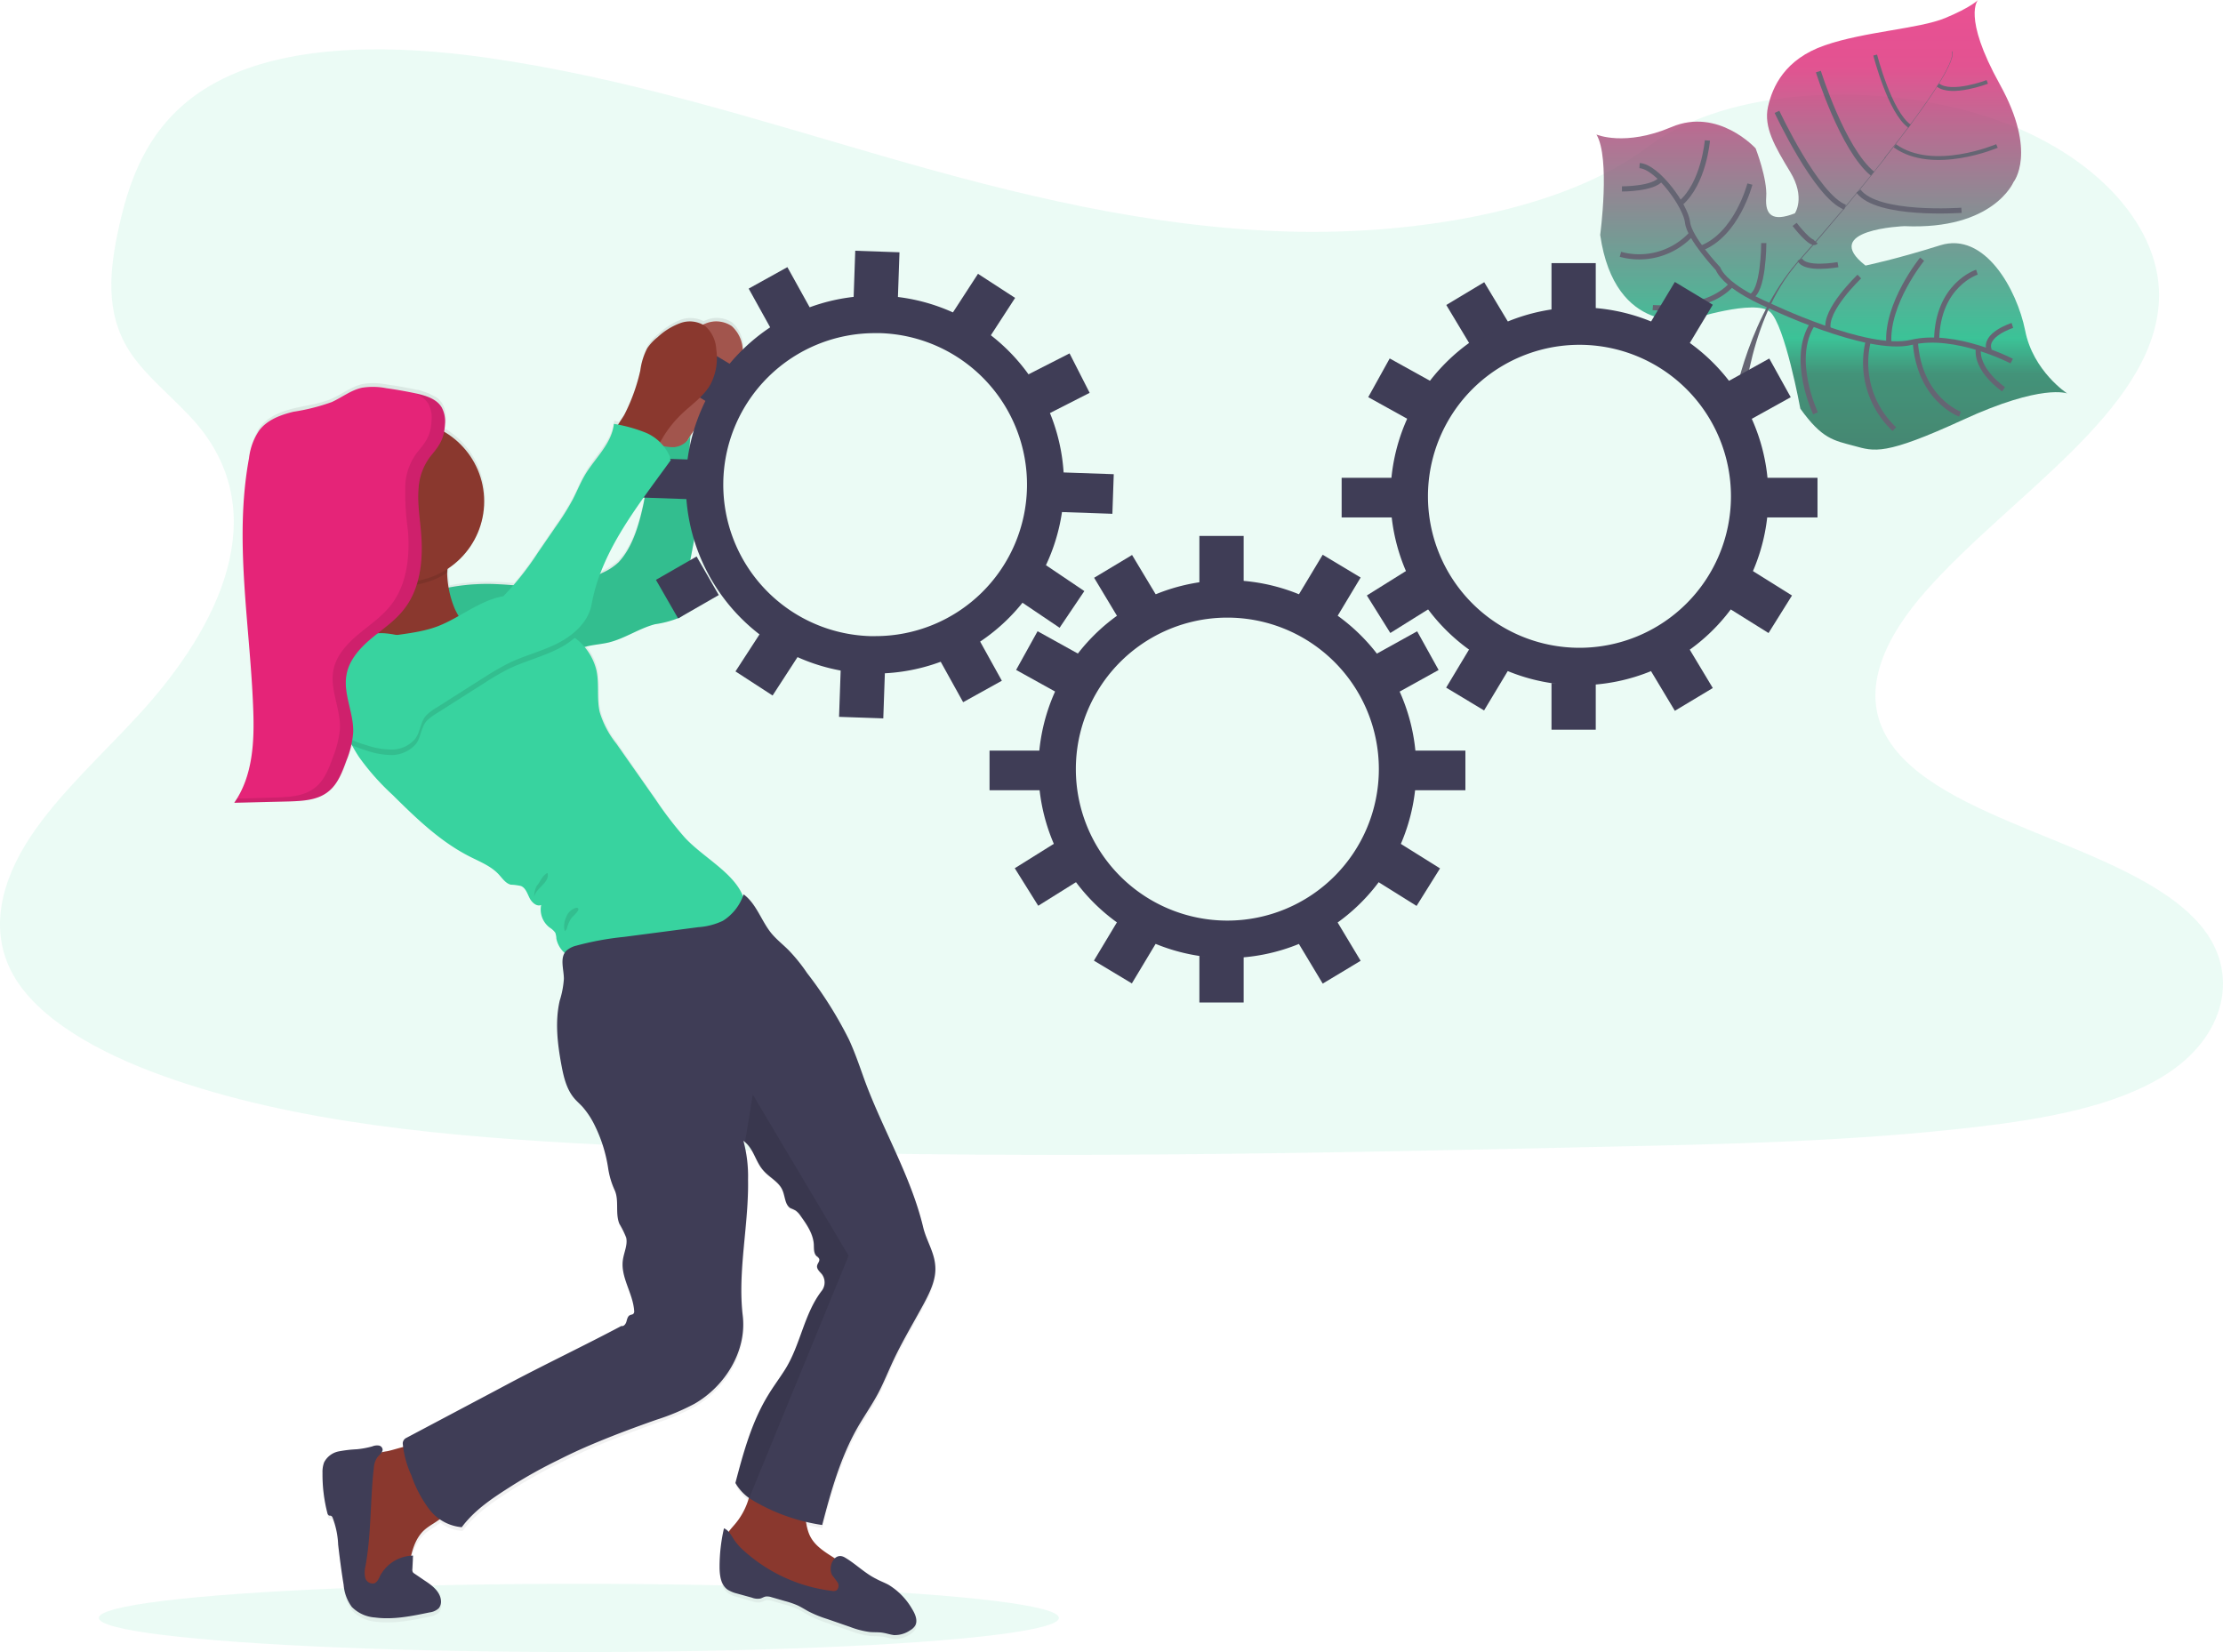 <svg xmlns="http://www.w3.org/2000/svg" xmlns:xlink="http://www.w3.org/1999/xlink" width="429.523" height="319.231" viewBox="0 0 429.523 319.231">
  <defs>
    <linearGradient id="linear-gradient" x1="0.5" x2="0.5" y2="1" gradientUnits="objectBoundingBox">
      <stop offset="0" stop-color="#e52478"/>
      <stop offset="0.146" stop-color="#db2876"/>
      <stop offset="0.749" stop-color="#0fb580"/>
      <stop offset="0.828" stop-color="#19795a"/>
      <stop offset="1" stop-color="#1c6a50"/>
    </linearGradient>
    <linearGradient id="linear-gradient-2" x1="0.8" y1="-0.357" x2="0.8" y2="0.644" gradientUnits="objectBoundingBox">
      <stop offset="0" stop-color="gray" stop-opacity="0.251"/>
      <stop offset="0.54" stop-color="gray" stop-opacity="0.122"/>
      <stop offset="1" stop-color="gray" stop-opacity="0.102"/>
    </linearGradient>
  </defs>
  <g id="Group_8" data-name="Group 8" transform="translate(-0.026)">
    <path id="Path_201" data-name="Path 201" d="M249.6,57.633c-27.571-.723-53.78-7.318-78.84-14.551S120.934,27.85,94.044,24.021c-17.274-2.468-37.059-2.808-50.971,4.085C29.67,34.7,25.331,46.145,22.99,56.782c-1.744,8-2.766,16.381,2,23.869,3.319,5.191,9.233,9.573,13.36,14.509,14.253,17.317,4.17,38.633-11.232,55.524C19.885,158.6,11.46,166.171,5.886,174.6s-8.169,18.083-3.276,26.72c4.85,8.509,16.381,14.934,28.89,19.444,25.4,9.148,55.311,11.786,84.5,13.275,64.587,3.276,129.556,1.872,194.313.425,23.954-.511,48.036-1.064,71.607-3.829,13.1-1.532,26.635-3.957,36.122-9.828,12.083-7.446,15.062-20.04,6.978-29.358-13.573-15.657-51.057-19.529-60.545-36.335-5.233-9.233.128-19.529,7.744-28.124,16.253-18.38,43.526-34.548,44.93-55.567.979-14.423-12.126-28.89-32.378-35.74-21.231-7.148-50.716-6.254-66.374,5.574C302.27,53.506,273.891,58.229,249.6,57.633Z" transform="translate(0 -12.873)" fill="#38d39f" opacity="0.1"/>
    <g id="Group_7" data-name="Group 7" transform="translate(308.482)" opacity="0.8">
      <path id="Path_202" data-name="Path 202" d="M815.966,76.032s-4.808-1.957-20.082,5.063-17.146,6.127-21.1,5.063-6.169-1.319-10.381-7.19c0,0-2.978-16.21-5.872-18.721S743.3,61.693,743.3,61.693s-14.721,3.4-17.572-16.3c0,0,2-14.849-.723-19.4,0,0,5.488,2.383,14.508-1.447s16.253,4.127,16.253,4.127,2.3,5.914,2.042,9.4,1.191,4.85,5.531,3.148c0,0,2.127-3.021-.893-8s-5.148-8.68-4.3-12.551,3.234-9.233,10.977-11.913,18.252-3.191,23.273-5.276S798.734,0,798.734,0s-3.106,3.106,4.212,16.3,2.638,18.891,2.638,18.891-3.872,9.275-21.061,8.509c0,0-16.551.6-7.531,7.616,0,0,5.786-1.191,14.424-3.914s14.849,8.595,16.423,16.466C809.371,71.735,815.966,76.032,815.966,76.032Z" transform="translate(-725)" fill="url(#linear-gradient)"/>
      <path id="Path_203" data-name="Path 203" d="M868.862,23.343l.085-.043c.681,2.51-6.722,12.637-13.062,20.635l-.085-.043C864.777,32.618,869.415,25.3,868.862,23.343Z" transform="translate(-800.149 -13.387)" fill="#444053"/>
      <path id="Path_204" data-name="Path 204" d="M831.955,71.4l.043.085c-5.063,6.425-11.4,14.083-16.466,19.742-.468.553-.979,1.106-1.4,1.7L814,92.8c.468-.6.936-1.149,1.447-1.7C820.467,85.441,826.934,77.825,831.955,71.4Z" transform="translate(-776.133 -41.021)" fill="#444053"/>
      <path id="Path_205" data-name="Path 205" d="M798.343,121.4l.085.17c-9.233,11.53-9.871,29.443-9.871,29.613l-1.957-2.212C786.643,148.758,789.025,133.015,798.343,121.4Z" transform="translate(-760.391 -69.748)" fill="#444053"/>
      <path id="Path_206" data-name="Path 206" d="M816.5,112.982s-10.892-5.659-19.4-3.617-27.613-7.19-27.613-7.19-8.126-3.319-9.743-7.063c0,0-5.574-5.914-5.872-8.935S748.131,75.455,744.6,75.2" transform="translate(-736.261 -43.205)" fill="none" stroke="#444053" stroke-miterlimit="10" stroke-width="1"/>
      <path id="Path_207" data-name="Path 207" d="M903.281,166s-5.489-3.7-4.85-8" transform="translate(-824.611 -90.776)" fill="none" stroke="#444053" stroke-miterlimit="10" stroke-width="1"/>
      <path id="Path_208" data-name="Path 208" d="M878.437,169.141s-7.871-2.851-8.637-14.041" transform="translate(-808.192 -89.109)" fill="none" stroke="#444053" stroke-miterlimit="10" stroke-width="1"/>
      <path id="Path_209" data-name="Path 209" d="M852.847,171.8a17.606,17.606,0,0,1-5.02-17.1" transform="translate(-795.281 -88.88)" fill="none" stroke="#444053" stroke-miterlimit="10" stroke-width="1"/>
      <path id="Path_210" data-name="Path 210" d="M821.278,164.374s-4.978-10.467-.553-17.274" transform="translate(-778.944 -84.513)" fill="none" stroke="#444053" stroke-miterlimit="10" stroke-width="1"/>
      <path id="Path_211" data-name="Path 211" d="M907.645,147.8s-5.659,1.787-4.468,4.808" transform="translate(-827.273 -84.915)" fill="none" stroke="#444053" stroke-miterlimit="10" stroke-width="1"/>
      <path id="Path_212" data-name="Path 212" d="M887.286,123.6s-7.616,2.425-7.786,13.147" transform="translate(-813.765 -71.012)" fill="none" stroke="#444053" stroke-miterlimit="10" stroke-width="1"/>
      <path id="Path_213" data-name="Path 213" d="M864.188,117.7s-6.935,8.552-6.425,16.3" transform="translate(-801.261 -67.622)" fill="none" stroke="#444053" stroke-miterlimit="10" stroke-width="1"/>
      <path id="Path_214" data-name="Path 214" d="M836.191,125.6s-6.893,6.552-6,10.211" transform="translate(-785.39 -72.161)" fill="none" stroke="#444053" stroke-miterlimit="10" stroke-width="1"/>
      <path id="Path_215" data-name="Path 215" d="M824.761,118.879s-6.425,1.149-7.361-.979" transform="translate(-778.086 -67.737)" fill="none" stroke="#444053" stroke-miterlimit="10" stroke-width="1"/>
      <path id="Path_216" data-name="Path 216" d="M815,101.9s3.276,4.3,4.084,3.361" transform="translate(-776.708 -58.544)" fill="none" stroke="#444053" stroke-miterlimit="10" stroke-width="1"/>
      <path id="Path_217" data-name="Path 217" d="M863.912,90.5S847.659,91.693,844,86.8" transform="translate(-793.369 -49.869)" fill="none" stroke="#444053" stroke-miterlimit="10" stroke-width="1"/>
      <path id="Path_218" data-name="Path 218" d="M807,50.8s7.616,16.338,13.147,18.423" transform="translate(-772.111 -29.186)" fill="none" stroke="#444053" stroke-miterlimit="10" stroke-width="1"/>
      <path id="Path_219" data-name="Path 219" d="M825.8,32.5s4.68,15.019,10.467,19.742" transform="translate(-782.913 -18.672)" fill="none" stroke="#444053" stroke-miterlimit="10" stroke-width="1"/>
      <path id="Path_220" data-name="Path 220" d="M880.242,66.243S867.9,71.518,860.5,66.2" transform="translate(-802.849 -38.034)" fill="none" stroke="#444053" stroke-miterlimit="10" stroke-width="0.75"/>
      <path id="Path_221" data-name="Path 221" d="M851.6,25s2.808,11.062,6.637,13.743" transform="translate(-797.735 -14.363)" fill="none" stroke="#444053" stroke-miterlimit="10" stroke-width="0.75"/>
      <path id="Path_222" data-name="Path 222" d="M889.63,37.2s-6.935,2.638-9.531.6" transform="translate(-814.109 -21.372)" fill="none" stroke="#444053" stroke-miterlimit="10" stroke-width="0.75"/>
      <path id="Path_223" data-name="Path 223" d="M797.438,110.4s0,9.658-2.638,10.339" transform="translate(-765.102 -63.428)" fill="none" stroke="#444053" stroke-miterlimit="10" stroke-width="1"/>
      <path id="Path_224" data-name="Path 224" d="M750.6,133.667s10.424.893,15.232-4.467" transform="translate(-739.708 -74.229)" fill="none" stroke="#444053" stroke-miterlimit="10" stroke-width="1"/>
      <path id="Path_225" data-name="Path 225" d="M781.888,83.6s-2.51,9.786-9.488,12.424" transform="translate(-752.233 -48.031)" fill="none" stroke="#444053" stroke-miterlimit="10" stroke-width="1"/>
      <path id="Path_226" data-name="Path 226" d="M735.9,110.157a13.724,13.724,0,0,0,13.743-3.957" transform="translate(-731.262 -61.015)" fill="none" stroke="#444053" stroke-miterlimit="10" stroke-width="1"/>
      <path id="Path_227" data-name="Path 227" d="M768.333,63.8s-.681,8.3-5.233,12.168" transform="translate(-746.89 -36.655)" fill="none" stroke="#444053" stroke-miterlimit="10" stroke-width="1"/>
      <path id="Path_228" data-name="Path 228" d="M736.6,83.157s6.127.043,7.574-1.957" transform="translate(-731.664 -46.652)" fill="none" stroke="#444053" stroke-miterlimit="10" stroke-width="1"/>
    </g>
    <ellipse id="Ellipse_55" data-name="Ellipse 55" cx="92.753" cy="6.595" rx="92.753" ry="6.595" transform="translate(19.119 306.042)" fill="#38d39f" opacity="0.1"/>
    <path id="Path_229" data-name="Path 229" d="M226.953,359.734c1.276-2.3,2.808-4.467,4.042-6.765,1.106-2.127,2-4.382,3.021-6.552,1.744-3.744,3.872-7.276,5.829-10.935,1.276-2.383,2.51-4.978,2.255-7.7-.213-2.553-1.744-4.765-2.3-7.233-2.34-10.126-8.041-19.444-11.488-29.23-.894-2.468-1.744-4.978-2.851-7.4a79.783,79.783,0,0,0-8.084-12.892,32.517,32.517,0,0,0-3.574-4.425c-1.064-1.064-2.255-2-3.234-3.148-2-2.383-2.936-5.829-5.446-7.658-.043.128-.085.213-.128.34-1.787-4.553-7.786-7.573-11.275-11.36a58.67,58.67,0,0,1-5.574-7.361l-7.573-10.977a17.665,17.665,0,0,1-3.149-6.084c-.638-2.723-.043-5.616-.681-8.339a10.609,10.609,0,0,0-2.34-4.425.325.325,0,0,0,.213-.085c1.447-.383,2.978-.468,4.425-.808,3.148-.766,5.829-2.766,8.977-3.531,1.574-.425,3.276-.511,4.723-1.276a3.919,3.919,0,0,0,1.83-4.17c-1.021-5.318,1.829-10.764,1.319-16.168-.128-1.489-.511-2.978-.766-4.425a45.306,45.306,0,0,1-.255-10.467,22.469,22.469,0,0,1,3.446-4.3c1.915-1.83,4.212-3.4,5.531-5.7a11.172,11.172,0,0,0,1.149-6.85,6.66,6.66,0,0,0-2.127-4.51,5.357,5.357,0,0,0-4.893-.553c-.213.085-.425.17-.681.255a5.613,5.613,0,0,0-4.382-.255,13.406,13.406,0,0,0-4.3,2.723,9.5,9.5,0,0,0-2,2.127,12.621,12.621,0,0,0-1.362,4.34,42.865,42.865,0,0,1-2.893,8.424c-.213.468-.851,1.319-1.362,2.127l-.936-.255c-.383,3.787-3.574,6.595-5.489,9.828-.936,1.574-1.617,3.319-2.468,4.978a50.291,50.291,0,0,1-3.234,5.191c-1.149,1.7-2.3,3.4-3.446,5.063a76.079,76.079,0,0,1-4.68,6.34c-1.574-.128-3.106-.255-4.68-.255a39.841,39.841,0,0,0-7.786.681,14.748,14.748,0,0,1-.255-2.723v-.17c0-.213.043-.468.043-.766a15.758,15.758,0,0,0,4.34-21.827,16.06,16.06,0,0,0-5.063-4.808c.085-.468.128-.979.17-1.447v-.851a1.447,1.447,0,0,0-.043-.425c-.043-.3-.085-.553-.128-.851-.043-.128-.085-.255-.128-.425a6.026,6.026,0,0,0-.34-.766.042.042,0,0,0-.043-.043c-.043-.085-.128-.17-.17-.255s-.043-.085-.085-.085c-.043-.043-.085-.128-.128-.17l-.128-.128a.587.587,0,0,1-.128-.17l-.128-.128-.17-.128-.128-.085-.17-.128-.17-.085-.17-.085c-.043-.043-.128-.043-.17-.085l-.17-.085-.17-.085-.17-.085-.17-.085-.17-.085-.213-.085-.128-.043-.213-.085-.128-.043-.255-.085-.128-.043-.255-.085-.085-.043-.255-.085H142.5l-.3-.085h-.043l-.468-.085c-1.872-.383-3.744-.723-5.616-.979a13.088,13.088,0,0,0-4.638-.085c-2.085.468-3.872,1.872-5.829,2.766-2.34,1.064-4.893,1.319-7.361,1.915s-5.021,1.574-6.595,3.574a12.228,12.228,0,0,0-2,5.446c-2.936,16,.213,32.463.808,48.716.255,6.339-.043,13.1-3.659,18.3l10.467-.255c.511,0,1.021-.043,1.532-.043s1.021-.085,1.532-.128a10.027,10.027,0,0,0,3.787-1.149,6.348,6.348,0,0,0,1.489-1.149,15.423,15.423,0,0,0,2.893-5.489c.255-.638.468-1.319.681-2,.085-.3.17-.553.255-.851l.043-.128.128.043a26.189,26.189,0,0,0,1.4,2.34,52.078,52.078,0,0,0,6.425,7.276c4.553,4.51,9.233,9.148,14.934,12.041,1.915.979,4.042,1.787,5.489,3.4.723.766,1.362,1.787,2.383,2.042a15.408,15.408,0,0,1,1.957.255c.893.383,1.234,1.447,1.617,2.34s1.361,1.787,2.212,1.4a4.436,4.436,0,0,0,1.659,4.425,2.941,2.941,0,0,1,1.064.979,3.649,3.649,0,0,1,.213,1.149,4.413,4.413,0,0,0,1.617,2.766c-.851,1.362-.17,3.361-.128,5.063a17.979,17.979,0,0,1-.808,4.212c-.936,4.127-.425,8.424.34,12.551a13.645,13.645,0,0,0,2.468,6.425c.468.553,1.064,1.064,1.574,1.617a14.627,14.627,0,0,1,2.383,3.659,28.789,28.789,0,0,1,2.6,8.339,15.993,15.993,0,0,0,1.234,4.212c.936,2.042.085,4.553.893,6.595a25.991,25.991,0,0,1,1.319,2.68c.34,1.4-.425,2.851-.638,4.255-.468,3.361,1.957,6.51,2.17,9.913a.613.613,0,0,1-.128.553c-.17.17-.468.17-.681.3-.425.213-.553.766-.681,1.276s-.511,1.021-.979.851c-6.978,3.744-14.211,7.19-21.231,10.935l-3.191,1.7-17.061,9.105a1.227,1.227,0,0,0-.681,1.106c0,.213.043.425.043.638-1.191.3-2.34.638-3.148.808-.34.085-.681.128-1.021.213a1.275,1.275,0,0,0,.17-.426.871.871,0,0,0-.766-.851,2.429,2.429,0,0,0-1.234.17,17.5,17.5,0,0,1-2.978.553,24.831,24.831,0,0,0-3.574.425,4.041,4.041,0,0,0-2.766,2.127,4.585,4.585,0,0,0-.3,2,30.007,30.007,0,0,0,.936,7.786.649.649,0,0,0,.3.511c.17.043.34,0,.468.085a.662.662,0,0,1,.255.34,16.6,16.6,0,0,1,1.064,5.191c.3,2.638.638,5.233,1.064,7.871a8.506,8.506,0,0,0,1.574,4.3,7.205,7.205,0,0,0,4.467,2.085c3.531.468,7.063-.255,10.509-.979a3.138,3.138,0,0,0,1.787-.808,2.045,2.045,0,0,0,.425-1.4c-.085-1.744-1.659-2.978-3.106-3.957l-1.957-1.362a.888.888,0,0,1-.425-.979l.128-2.6h-.383a9.017,9.017,0,0,1,2.468-4.808c.936-.851,2.127-1.447,3.106-2.212a7.793,7.793,0,0,0,4.3,1.574c2.553-3.446,6.169-5.786,9.743-8.084,2.936-1.83,5.957-3.531,9.063-5.063,2.51-1.234,5.063-2.425,7.658-3.489,3.659-1.532,7.4-2.893,11.1-4.255A42.529,42.529,0,0,0,195.6,354.8c5.957-3.446,10.169-10.3,9.36-17.189-1.021-8.68,1.149-17.742,1.021-26.464a26.755,26.755,0,0,0-.893-7.573,4.5,4.5,0,0,1,.511.425c1.532,1.447,1.915,3.744,3.4,5.4,1.149,1.276,2.893,2.127,3.617,3.7.553,1.191.468,2.851,1.574,3.531a7.458,7.458,0,0,0,1.021.468,3.1,3.1,0,0,1,.936,1.021c1.191,1.7,2.383,3.489,2.51,5.531.043.808,0,1.744.6,2.3.17.17.383.255.468.468.17.425-.3.893-.383,1.361-.128.638.511,1.149.936,1.7a2.682,2.682,0,0,1,0,3.148c-3.489,4.553-4.127,10.637-7.19,15.487-1.064,1.659-2.212,3.276-3.234,4.935-3.148,5.191-4.723,11.19-6.254,17.061a9.507,9.507,0,0,0,2.6,2.936,14.553,14.553,0,0,1-2.936,5.4,13.228,13.228,0,0,0-.979,1.191,3.079,3.079,0,0,0-.936-.723,33.582,33.582,0,0,0-.851,7.446c0,1.659.213,3.531,1.574,4.467a5.232,5.232,0,0,0,1.744.723l2.936.851a2.987,2.987,0,0,0,1.617.17c.34-.085.638-.3,1.021-.383a2.664,2.664,0,0,1,1.149.128l2.51.723a13.587,13.587,0,0,1,2.51.894c.723.34,1.4.808,2.085,1.191a22.739,22.739,0,0,0,3.659,1.489l4.34,1.489a15.978,15.978,0,0,0,3.787.979c.893.085,1.787,0,2.68.17.681.128,1.319.34,2,.425a5.262,5.262,0,0,0,3.148-.936,2.718,2.718,0,0,0,.893-.808c.638-.979.085-2.3-.553-3.319a12.867,12.867,0,0,0-4.51-4.68c-.766-.426-1.617-.723-2.383-1.149-2.255-1.106-3.957-2.936-6.127-4.212a1.476,1.476,0,0,0-1.83.128c-1.787-1.149-3.7-2.3-4.68-4.17a9.482,9.482,0,0,1-.851-2.893c1.021.255,2,.426,3.021.6C221.89,372.03,223.72,365.52,226.953,359.734ZM186.065,178.27c-.085.468-.17.979-.3,1.447-.851,4-2.085,8.467-4.85,11.445a11.92,11.92,0,0,1-3.149,2.085l-.3.17A66.1,66.1,0,0,1,186.065,178.27Z" transform="translate(-61.345 -82.965)" fill="url(#linear-gradient-2)"/>
    <path id="Path_230" data-name="Path 230" d="M296.077,155.491a12.916,12.916,0,0,1,1.362-4.34,9.506,9.506,0,0,1,2-2.127,13.018,13.018,0,0,1,4.3-2.68,5.372,5.372,0,0,1,4.893.553,6.482,6.482,0,0,1,2.127,4.51,11.041,11.041,0,0,1-1.149,6.808c-1.319,2.3-3.617,3.829-5.531,5.659a21.865,21.865,0,0,0-3.617,4.51,13.252,13.252,0,0,1-1.659,2.383,3.154,3.154,0,0,1-2.6,1.064,4.529,4.529,0,0,1-2.127-1.234c-.808-.681-2.893-1.915-2.978-3.021-.043-.893,1.617-2.893,2-3.744A39.826,39.826,0,0,0,296.077,155.491Z" transform="translate(-167.229 -83.884)" fill="#fbbebe"/>
    <path id="Path_231" data-name="Path 231" d="M296.077,155.491a12.916,12.916,0,0,1,1.362-4.34,9.506,9.506,0,0,1,2-2.127,13.018,13.018,0,0,1,4.3-2.68,5.372,5.372,0,0,1,4.893.553,6.482,6.482,0,0,1,2.127,4.51,11.041,11.041,0,0,1-1.149,6.808c-1.319,2.3-3.617,3.829-5.531,5.659a21.865,21.865,0,0,0-3.617,4.51,13.252,13.252,0,0,1-1.659,2.383,3.154,3.154,0,0,1-2.6,1.064,4.529,4.529,0,0,1-2.127-1.234c-.808-.681-2.893-1.915-2.978-3.021-.043-.893,1.617-2.893,2-3.744A39.826,39.826,0,0,0,296.077,155.491Z" transform="translate(-167.229 -83.884)" fill="rgba(138,56,46,0.98)" opacity="0.8"/>
    <path id="Path_232" data-name="Path 232" d="M197.8,226.777a39.412,39.412,0,0,1,10.467-1.276c5.872.085,11.956,1.489,17.529-.3a30.739,30.739,0,0,0,4.212-1.83,11.139,11.139,0,0,0,3.148-2.042c2.766-2.936,4-7.4,4.85-11.36a76.638,76.638,0,0,0,1.319-12.083,8.831,8.831,0,0,0,4.6,1.191c1.617-.17,3.191-1.362,3.191-2.978a47.577,47.577,0,0,0,.213,11.275c.255,1.489.638,2.936.766,4.425.468,5.361-2.34,10.764-1.319,16.04a3.919,3.919,0,0,1-1.83,4.17,19.875,19.875,0,0,1-4.723,1.276c-3.106.808-5.829,2.766-8.977,3.531-1.447.34-2.978.425-4.425.808-2.085.553-3.957,1.744-6.042,2.085a44.939,44.939,0,0,1-4.808.213c-1.4.128-2.766.468-4.127.511-3.4.085-6.637-1.83-8.892-4.382S199.2,229.882,197.8,226.777Z" transform="translate(-113.627 -112.665)" fill="#38d39f"/>
    <path id="Path_233" data-name="Path 233" d="M197.8,226.777a39.412,39.412,0,0,1,10.467-1.276c5.872.085,11.956,1.489,17.529-.3a30.739,30.739,0,0,0,4.212-1.83,11.139,11.139,0,0,0,3.148-2.042c2.766-2.936,4-7.4,4.85-11.36a76.638,76.638,0,0,0,1.319-12.083,8.831,8.831,0,0,0,4.6,1.191c1.617-.17,3.191-1.362,3.191-2.978a47.577,47.577,0,0,0,.213,11.275c.255,1.489.638,2.936.766,4.425.468,5.361-2.34,10.764-1.319,16.04a3.919,3.919,0,0,1-1.83,4.17,19.875,19.875,0,0,1-4.723,1.276c-3.106.808-5.829,2.766-8.977,3.531-1.447.34-2.978.425-4.425.808-2.085.553-3.957,1.744-6.042,2.085a44.939,44.939,0,0,1-4.808.213c-1.4.128-2.766.468-4.127.511-3.4.085-6.637-1.83-8.892-4.382S199.2,229.882,197.8,226.777Z" transform="translate(-113.627 -112.665)" opacity="0.1"/>
    <path id="Path_234" data-name="Path 234" d="M508.105,270.733a29.272,29.272,0,1,1-29.272,29.272h0a29.271,29.271,0,0,1,29.272-29.272m0-7.233a36.505,36.505,0,1,0,36.506,36.505h0A36.5,36.5,0,0,0,508.105,263.5Z" transform="translate(-270.933 -151.388)" fill="#3f3d56"/>
    <rect id="Rectangle_48" data-name="Rectangle 48" width="8.552" height="9.02" transform="translate(231.769 103.56)" fill="#3f3d56"/>
    <rect id="Rectangle_49" data-name="Rectangle 49" width="9.02" height="8.552" transform="translate(250.95 114.926) rotate(-59.003)" fill="#3f3d56"/>
    <rect id="Rectangle_50" data-name="Rectangle 50" width="9.02" height="8.552" transform="translate(265.956 126.359) rotate(-29)" fill="#3f3d56"/>
    <rect id="Rectangle_51" data-name="Rectangle 51" width="8.552" height="9.02" transform="translate(266.083 170.274) rotate(-57.999)" fill="#3f3d56"/>
    <rect id="Rectangle_52" data-name="Rectangle 52" width="8.552" height="9.02" transform="translate(196.358 129.453) rotate(-61)" fill="#3f3d56"/>
    <rect id="Rectangle_53" data-name="Rectangle 53" width="9.02" height="8.552" transform="translate(196.097 167.771) rotate(-32.001)" fill="#3f3d56"/>
    <rect id="Rectangle_54" data-name="Rectangle 54" width="8.552" height="9.02" transform="translate(211.43 111.646) rotate(-30.997)" fill="#3f3d56"/>
    <rect id="Rectangle_55" data-name="Rectangle 55" width="8.552" height="9.02" transform="translate(231.769 184.697)" fill="#3f3d56"/>
    <rect id="Rectangle_56" data-name="Rectangle 56" width="8.552" height="9.02" transform="translate(250.952 182.33) rotate(-30.997)" fill="#3f3d56"/>
    <rect id="Rectangle_57" data-name="Rectangle 57" width="9.02" height="8.552" transform="translate(211.389 185.625) rotate(-59.003)" fill="#3f3d56"/>
    <rect id="Rectangle_58" data-name="Rectangle 58" width="10.382" height="7.658" transform="translate(191.222 145.043)" fill="#3f3d56"/>
    <rect id="Rectangle_59" data-name="Rectangle 59" width="10.382" height="7.658" transform="translate(272.785 145.043)" fill="#3f3d56"/>
    <path id="Path_235" data-name="Path 235" d="M668.005,146.833a29.272,29.272,0,1,1-29.272,29.272h0a29.271,29.271,0,0,1,29.272-29.272m0-7.233a36.505,36.505,0,1,0,36.506,36.505h0A36.5,36.5,0,0,0,668.005,139.6Z" transform="translate(-362.8 -80.204)" fill="#3f3d56"/>
    <rect id="Rectangle_60" data-name="Rectangle 60" width="8.552" height="9.02" transform="translate(299.802 50.844)" fill="#3f3d56"/>
    <rect id="Rectangle_61" data-name="Rectangle 61" width="9.02" height="8.552" transform="translate(318.99 62.216) rotate(-59.003)" fill="#3f3d56"/>
    <rect id="Rectangle_62" data-name="Rectangle 62" width="9.02" height="8.552" transform="translate(333.992 73.649) rotate(-29)" fill="#3f3d56"/>
    <rect id="Rectangle_63" data-name="Rectangle 63" width="8.552" height="9.02" transform="translate(334.088 117.544) rotate(-57.999)" fill="#3f3d56"/>
    <rect id="Rectangle_64" data-name="Rectangle 64" width="8.552" height="9.02" transform="translate(264.394 76.744) rotate(-61)" fill="#3f3d56"/>
    <rect id="Rectangle_65" data-name="Rectangle 65" width="9.02" height="8.552" transform="translate(264.129 115.062) rotate(-32.001)" fill="#3f3d56"/>
    <rect id="Rectangle_66" data-name="Rectangle 66" width="8.552" height="9.02" transform="translate(279.472 58.934) rotate(-30.997)" fill="#3f3d56"/>
    <rect id="Rectangle_67" data-name="Rectangle 67" width="8.552" height="9.02" transform="translate(299.802 131.981)" fill="#3f3d56"/>
    <rect id="Rectangle_68" data-name="Rectangle 68" width="8.552" height="9.02" transform="translate(318.992 129.619) rotate(-30.997)" fill="#3f3d56"/>
    <rect id="Rectangle_69" data-name="Rectangle 69" width="9.02" height="8.552" transform="translate(279.447 132.875) rotate(-59.003)" fill="#3f3d56"/>
    <rect id="Rectangle_70" data-name="Rectangle 70" width="10.382" height="7.658" transform="translate(259.255 92.327)" fill="#3f3d56"/>
    <rect id="Rectangle_71" data-name="Rectangle 71" width="10.382" height="7.658" transform="translate(340.818 92.327)" fill="#3f3d56"/>
    <path id="Path_236" data-name="Path 236" d="M348.048,141.533h1.021a29.28,29.28,0,0,1-.978,58.545h-1.021a29.28,29.28,0,0,1,.979-58.545m0-7.233h0a36.516,36.516,0,0,0-1.276,73.011h1.276a36.516,36.516,0,0,0,1.234-73.011Z" transform="translate(-178.951 -77.159)" fill="#3f3d56"/>
    <rect id="Rectangle_72" data-name="Rectangle 72" width="9.02" height="8.552" transform="translate(164.962 57.468) rotate(-88.01)" fill="#3f3d56"/>
    <rect id="Rectangle_73" data-name="Rectangle 73" width="9.02" height="8.552" transform="translate(184.08 60.475) rotate(-57.011)" fill="#3f3d56"/>
    <rect id="Rectangle_74" data-name="Rectangle 74" width="9.02" height="8.552" transform="translate(198.646 72.384) rotate(-27.008)" fill="#3f3d56"/>
    <rect id="Rectangle_75" data-name="Rectangle 75" width="8.552" height="9.02" transform="matrix(0.559, -0.829, 0.829, 0.559, 197.281, 116.263)" fill="#3f3d56"/>
    <rect id="Rectangle_76" data-name="Rectangle 76" width="8.552" height="9.02" transform="matrix(0.515, -0.857, 0.857, 0.515, 129.015, 73.071)" fill="#3f3d56"/>
    <rect id="Rectangle_77" data-name="Rectangle 77" width="9.063" height="8.595" transform="translate(126.765 112.048) rotate(-29.888)" fill="#3f3d56"/>
    <rect id="Rectangle_78" data-name="Rectangle 78" width="8.552" height="9.02" transform="translate(144.684 55.769) rotate(-29.013)" fill="#3f3d56"/>
    <rect id="Rectangle_79" data-name="Rectangle 79" width="9.02" height="8.552" transform="translate(162.147 138.518) rotate(-88.01)" fill="#3f3d56"/>
    <rect id="Rectangle_80" data-name="Rectangle 80" width="8.552" height="9.02" transform="translate(181.747 127.8) rotate(-29.013)" fill="#3f3d56"/>
    <rect id="Rectangle_81" data-name="Rectangle 81" width="9.02" height="8.552" transform="translate(142.133 129.739) rotate(-57.011)" fill="#3f3d56"/>
    <rect id="Rectangle_82" data-name="Rectangle 82" width="7.658" height="10.382" transform="translate(123.078 96.109) rotate(-88.01)" fill="#3f3d56"/>
    <rect id="Rectangle_83" data-name="Rectangle 83" width="7.658" height="10.382" transform="translate(204.582 98.923) rotate(-88.01)" fill="#3f3d56"/>
    <path id="Path_237" data-name="Path 237" d="M165.792,657.326a9.252,9.252,0,0,0-3.021.936,7.1,7.1,0,0,0-2.638,3.531,30.451,30.451,0,0,0-1.744,11.062,23.406,23.406,0,0,0,1.149,8.935,5.658,5.658,0,0,0,1.489,2.34,5.343,5.343,0,0,0,2.042.979,5.588,5.588,0,0,0,4.808-.6c1.489-1.149,1.83-3.191,2.17-5.02.425-2.468,1.021-5.106,2.851-6.85,1.362-1.276,3.319-1.915,4.34-3.489,1.191-1.872.553-4.34-.213-6.425-.638-1.83-1.617-5.489-3.531-6.425S167.749,656.943,165.792,657.326Z" transform="translate(-90.979 -376.898)" fill="#8a382e"/>
    <path id="Path_238" data-name="Path 238" d="M334.07,675.209a13.567,13.567,0,0,1-2.978,5.489c-.851.979-1.915,2.127-1.447,3.361a2.835,2.835,0,0,0,.808,1.064c6.254,6.084,14.977,9.063,23.614,10.169a.724.724,0,0,0,.426,0c.255-.127.3-.425.34-.723a9.729,9.729,0,0,0,0-2.723c-.425-2.127-2.3-3.617-4.085-4.765s-3.787-2.3-4.808-4.212c-1.276-2.383-.723-5.446-2.212-7.658-1.234-1.787-3.489-2.553-5.616-2.893-.766-.128-2.34-.936-2.978-.553C334.453,672.145,334.326,674.485,334.07,675.209Z" transform="translate(-189.31 -385.888)" fill="#8a382e"/>
    <path id="Path_239" data-name="Path 239" d="M158.1,657.33a.871.871,0,0,0-.766-.851,2.428,2.428,0,0,0-1.234.17,17.51,17.51,0,0,1-2.978.553,24.84,24.84,0,0,0-3.574.425,4.041,4.041,0,0,0-2.766,2.127,5.312,5.312,0,0,0-.3,2,29.689,29.689,0,0,0,.936,7.744.789.789,0,0,0,.3.511c.17.043.34,0,.468.085a.662.662,0,0,1,.255.34,16.355,16.355,0,0,1,1.064,5.191c.3,2.6.638,5.191,1.064,7.786a8.358,8.358,0,0,0,1.574,4.255,6.941,6.941,0,0,0,4.467,2.042c3.531.468,7.063-.255,10.552-.979a3.138,3.138,0,0,0,1.787-.808,2.046,2.046,0,0,0,.425-1.4c-.085-1.744-1.659-2.978-3.106-3.914l-2-1.362a1.145,1.145,0,0,1-.34-.3,1.116,1.116,0,0,1-.085-.638l.128-2.553a7.348,7.348,0,0,0-6.382,3.957c-.255.553-.553,1.191-1.106,1.4a1.49,1.49,0,0,1-1.744-1.064,5.046,5.046,0,0,1,.043-2.255c1.149-6.255.893-12.679,1.617-18.976a4.114,4.114,0,0,1,.638-2C157.381,658.352,158.019,657.926,158.1,657.33Z" transform="translate(-84.142 -377.157)" fill="#3f3d56"/>
    <path id="Path_240" data-name="Path 240" d="M348.584,703.205a16.23,16.23,0,0,1,1.021,1.362,1.206,1.206,0,0,1-.213,1.532,1.4,1.4,0,0,1-.936.085,30.965,30.965,0,0,1-16.806-7.616,11.385,11.385,0,0,1-2.042-2.255c-.553-.851-1.021-1.829-1.957-2.212a33.2,33.2,0,0,0-.851,7.4c0,1.617.213,3.531,1.574,4.467a6.3,6.3,0,0,0,1.744.723l2.936.808a2.985,2.985,0,0,0,1.617.17c.34-.085.638-.3,1.021-.383a2.663,2.663,0,0,1,1.149.128l2.51.723a17.4,17.4,0,0,1,2.51.851c.723.34,1.4.766,2.085,1.149a22.722,22.722,0,0,0,3.659,1.489l4.425,1.532a16.528,16.528,0,0,0,3.787.979c.893.085,1.787,0,2.68.17.681.127,1.319.34,2,.426a5.264,5.264,0,0,0,3.148-.936,2.719,2.719,0,0,0,.894-.809c.638-.978.085-2.3-.553-3.319a13.086,13.086,0,0,0-4.51-4.638c-.766-.425-1.617-.723-2.383-1.149-2.255-1.106-4-2.936-6.127-4.17C348.925,698.567,347.648,701.631,348.584,703.205Z" transform="translate(-187.741 -398.78)" fill="#3f3d56"/>
    <path id="Path_241" data-name="Path 241" d="M189.747,266.544a18.6,18.6,0,0,1-7.871,3.063,39.305,39.305,0,0,1-4.467.255,112.387,112.387,0,0,1-18.508-1.532c2.425-2.68,4.893-5.531,5.829-9.063a14.124,14.124,0,0,0,.255-5.659,41.707,41.707,0,0,0-1.744-7.148,48.145,48.145,0,0,0,7.829-.213c1.489-.17,5.106-1.489,6.382-.468,1.191.936.3,4.3.255,5.871v.17a19.042,19.042,0,0,0,1.489,6.85C181.152,262.843,185.152,266.247,189.747,266.544Z" transform="translate(-91.278 -140.988)" fill="#8a382e"/>
    <path id="Path_242" data-name="Path 242" d="M183.709,251.553a15.554,15.554,0,0,1-12.764,1.957,41.7,41.7,0,0,0-1.744-7.148,48.145,48.145,0,0,0,7.829-.213c1.489-.17,5.106-1.489,6.382-.468C184.645,246.66,183.751,250.021,183.709,251.553Z" transform="translate(-97.195 -140.93)" opacity="0.1"/>
    <circle id="Ellipse_56" data-name="Ellipse 56" cx="15.572" cy="15.572" r="15.572" transform="translate(62.432 81.308)" fill="#8a382e"/>
    <path id="Path_243" data-name="Path 243" d="M229.779,336.186a7.263,7.263,0,0,1-3.531,6.254,13.622,13.622,0,0,1-3.829,1.319c-7.105,1.7-14.423,3.106-21.742,2.68a11.276,11.276,0,0,1-4.6-.979,5.038,5.038,0,0,1-2.851-3.574,3.649,3.649,0,0,0-.213-1.149,3.9,3.9,0,0,0-1.064-.979,4.368,4.368,0,0,1-1.659-4.382c-.893.383-1.83-.511-2.255-1.362s-.766-1.957-1.659-2.3a9.856,9.856,0,0,0-1.957-.255c-1.021-.255-1.659-1.276-2.383-2.042-1.489-1.574-3.574-2.383-5.489-3.361-5.744-2.893-10.424-7.446-14.977-11.956a47.089,47.089,0,0,1-6.425-7.233,26.186,26.186,0,0,1-1.4-2.34,58.451,58.451,0,0,1-3.574-8.212,9.532,9.532,0,0,1-.936-4.68c.043-.128.043-.3.085-.425a8.916,8.916,0,0,1,1.4-2.851c1.574-2.34,3.659-4.51,6.382-5.233s5.446.17,8.212.723a20.713,20.713,0,0,0,2.766.425c2.936.213,5.829-.6,8.68-1.362l3.106-.851c1.532-.425,2.34-2.3,3.872-2.638a4.949,4.949,0,0,1,2.085.128,29.853,29.853,0,0,1,9.19,2.978,10.278,10.278,0,0,1,1.787,1.234,11.025,11.025,0,0,1,4.127,6.127c.638,2.68.043,5.574.681,8.254a17.974,17.974,0,0,0,3.191,6.042l7.616,10.85a71.564,71.564,0,0,0,5.574,7.276C222.078,326.783,229.651,330.144,229.779,336.186Z" transform="translate(-85.699 -160.509)" fill="#38d39f"/>
    <path id="Path_244" data-name="Path 244" d="M284.077,155.491a12.917,12.917,0,0,1,1.361-4.34,9.506,9.506,0,0,1,2-2.127,13.019,13.019,0,0,1,4.3-2.68,5.372,5.372,0,0,1,4.893.553,6.482,6.482,0,0,1,2.127,4.51,11.04,11.04,0,0,1-1.149,6.808c-1.319,2.3-3.616,3.829-5.531,5.659a21.867,21.867,0,0,0-3.617,4.51,13.252,13.252,0,0,1-1.659,2.383,3.154,3.154,0,0,1-2.6,1.064,4.529,4.529,0,0,1-2.127-1.234c-.808-.681-2.893-1.915-2.978-3.021-.043-.893,1.617-2.893,2-3.744A35.535,35.535,0,0,0,284.077,155.491Z" transform="translate(-160.335 -83.884)" fill="#8a382e"/>
    <path id="Path_245" data-name="Path 245" d="M283.567,485.338c-1.957,3.617-4.085,7.148-5.829,10.85-1.021,2.17-1.915,4.425-3.021,6.51-1.234,2.3-2.766,4.467-4.042,6.723-3.234,5.744-5.063,12.253-6.722,18.636a36.962,36.962,0,0,1-13.275-4.68c-.255-.17-.553-.34-.808-.511a9.31,9.31,0,0,1-2.68-2.936c1.532-5.829,3.148-11.785,6.3-16.934,1.021-1.7,2.212-3.276,3.234-4.893,3.063-4.808,3.7-10.892,7.19-15.359a2.682,2.682,0,0,0,0-3.149c-.426-.511-1.064-1.021-.936-1.659.085-.468.6-.893.383-1.362a1.236,1.236,0,0,0-.468-.468c-.6-.553-.511-1.489-.553-2.3-.128-2.042-1.361-3.829-2.553-5.489a4.248,4.248,0,0,0-.936-1.021,7.483,7.483,0,0,0-1.021-.468c-1.106-.681-1.021-2.34-1.574-3.531-.681-1.574-2.468-2.383-3.617-3.7-1.489-1.617-1.829-3.914-3.4-5.361a4.5,4.5,0,0,0-.511-.425,26.168,26.168,0,0,1,.894,7.488c.17,8.68-2.042,17.657-1.021,26.294.808,6.85-3.4,13.658-9.36,17.061a44.3,44.3,0,0,1-7.318,3.063c-3.744,1.319-7.446,2.68-11.147,4.212-2.6,1.064-5.148,2.212-7.658,3.489a94.173,94.173,0,0,0-9.063,5.021c-3.617,2.3-7.19,4.6-9.743,8.041a8.876,8.876,0,0,1-6.3-3.489,23.544,23.544,0,0,1-3.446-6.552,18.731,18.731,0,0,1-1.659-6.169,1.23,1.23,0,0,1,.723-1.064l17.1-9.062,3.191-1.7c7.02-3.7,14.253-7.148,21.231-10.849.468.128.851-.383.979-.851s.255-1.064.681-1.234c.213-.128.511-.085.681-.3a.677.677,0,0,0,.128-.553c-.213-3.4-2.68-6.51-2.17-9.871.213-1.447.936-2.851.638-4.255a17.377,17.377,0,0,0-1.319-2.681c-.851-2.042,0-4.552-.936-6.552a15.7,15.7,0,0,1-1.234-4.17,28.125,28.125,0,0,0-2.6-8.3,16.135,16.135,0,0,0-2.383-3.617c-.511-.553-1.106-1.064-1.574-1.617-1.489-1.744-2.042-4.127-2.468-6.382-.766-4.127-1.276-8.382-.34-12.466a17.978,17.978,0,0,0,.808-4.212c0-1.872-.851-4.085.468-5.446a4.562,4.562,0,0,1,1.915-.979,57.379,57.379,0,0,1,9.275-1.7l14.3-1.872a13.156,13.156,0,0,0,4.765-1.234,9.581,9.581,0,0,0,4-5.106c2.51,1.83,3.446,5.233,5.446,7.616.979,1.149,2.17,2.085,3.234,3.149a32.507,32.507,0,0,1,3.574,4.425A77.249,77.249,0,0,1,269.1,434.2c1.106,2.383,1.957,4.85,2.851,7.361,3.489,9.743,9.148,18.976,11.53,29.017.6,2.468,2.085,4.68,2.3,7.19C286.077,480.4,284.843,482.955,283.567,485.338Z" transform="translate(-105.066 -233.373)" fill="#3f3d56"/>
    <path id="Path_246" data-name="Path 246" d="M243.111,399a4.488,4.488,0,0,0-.511,2.127c.34-1.574,2.468-2.468,2.638-4,.043-.723-.085-.681-.511-.3C244,397.386,243.706,398.365,243.111,399Z" transform="translate(-139.366 -227.836)" opacity="0.1"/>
    <path id="Path_247" data-name="Path 247" d="M257.519,412.8a3.036,3.036,0,0,0-.979,1.447,3.776,3.776,0,0,0-.213,2.553,1.21,1.21,0,0,0,.511-.894,6.7,6.7,0,0,1,.681-1.489c.255-.425,1.447-1.361,1.447-1.829C258.923,411.908,257.817,412.547,257.519,412.8Z" transform="translate(-147.18 -236.869)" opacity="0.1"/>
    <path id="Path_248" data-name="Path 248" d="M194.865,283.668a15.1,15.1,0,0,1-3.276,2.17c-3.106,1.574-6.51,2.383-9.616,3.914a46.879,46.879,0,0,0-4.467,2.6l-9.233,5.872a10.254,10.254,0,0,0-2.042,1.532c-1.106,1.191-1.106,3.276-2.127,4.51a6.343,6.343,0,0,1-4.467,2.085,15.11,15.11,0,0,1-4.978-.851c-.979-.3-1.915-.638-2.851-1.021a13.348,13.348,0,0,1-2.723-1.574,7.824,7.824,0,0,1-3.234-5.106,10,10,0,0,1,.553-4.17,18.034,18.034,0,0,1,.979-2.51,8.181,8.181,0,0,1,.766-1.319c2.127-3.021,5.872-4.425,9.488-5.106,1.915-.383,3.829-.6,5.744-.936a20.722,20.722,0,0,0,2.766.425c2.936.213,5.829-.6,8.68-1.362l3.106-.851c1.532-.426,2.34-2.3,3.872-2.638a4.95,4.95,0,0,1,2.085.128,29.855,29.855,0,0,1,9.19,2.978C193.674,282.817,194.269,283.242,194.865,283.668Z" transform="translate(-83.759 -160.451)" opacity="0.1"/>
    <path id="Path_249" data-name="Path 249" d="M202.281,192.5c-.383,3.787-3.574,6.552-5.531,9.786-.936,1.574-1.617,3.319-2.468,4.936a49.715,49.715,0,0,1-3.234,5.148L187.6,217.39a55.35,55.35,0,0,1-6.68,8.424c-4.51.766-8.339,4.127-12.637,5.786-3.446,1.319-7.19,1.489-10.807,2.17s-7.361,2.127-9.488,5.106a13.1,13.1,0,0,0-1.787,3.829,9.915,9.915,0,0,0-.553,4.17,7.824,7.824,0,0,0,3.234,5.106,18.024,18.024,0,0,0,5.574,2.6,15.3,15.3,0,0,0,4.978.851,5.879,5.879,0,0,0,4.467-2.085c1.021-1.361,1.021-3.361,2.127-4.51a9.163,9.163,0,0,1,2.042-1.532l9.233-5.872c1.447-.936,2.936-1.787,4.467-2.6,3.106-1.532,6.51-2.34,9.616-3.914s5.957-4.127,6.595-7.531c1.872-10.467,9.105-19.274,15.317-27.911-.213-.043-.128-.511-.213-.681a8.809,8.809,0,0,0-4.553-4.553A29.064,29.064,0,0,0,202.281,192.5Z" transform="translate(-83.645 -110.597)" fill="#38d39f"/>
    <path id="Path_250" data-name="Path 250" d="M147.118,182.921a5.758,5.758,0,0,0-.638-3.276c-1.021-1.7-3.191-2.3-5.106-2.723-1.872-.383-3.744-.723-5.616-.979a13.31,13.31,0,0,0-4.68-.085c-2.127.468-3.872,1.872-5.829,2.766a39.323,39.323,0,0,1-7.4,1.872c-2.468.6-5.021,1.532-6.595,3.574a12.06,12.06,0,0,0-2,5.4c-2.936,15.913.213,32.208.808,48.376.255,6.3-.043,13.019-3.659,18.21l10.467-.255c2.68-.085,5.574-.213,7.659-1.872,1.872-1.447,2.723-3.787,3.531-6a18.277,18.277,0,0,0,1.319-5.4c.17-3.787-2-7.531-1.276-11.275.511-2.808,2.553-5.063,4.723-6.893s4.6-3.4,6.34-5.659c3.148-3.957,3.744-9.4,3.361-14.423-.213-2.978-.766-6-.511-8.977a11.25,11.25,0,0,1,2.383-6.3C146.1,186.963,146.947,185.73,147.118,182.921Z" transform="translate(-61.115 -100.933)" fill="#e52478"/>
    <path id="Path_251" data-name="Path 251" d="M146.437,181.38c-1.021-1.659-3.106-2.3-5.021-2.68a5.1,5.1,0,0,1,2.468,1.957,5.553,5.553,0,0,1,.638,3.276c-.128,2.808-1.021,4.042-2.68,6.042a11.251,11.251,0,0,0-2.383,6.3,52.974,52.974,0,0,0,.511,8.977c.383,5.063-.213,10.467-3.361,14.423-1.744,2.212-4.17,3.829-6.34,5.659s-4.212,4.085-4.723,6.893c-.681,3.744,1.447,7.488,1.276,11.275a20.074,20.074,0,0,1-1.319,5.4c-.808,2.212-1.659,4.552-3.531,6-2.127,1.659-4.978,1.787-7.659,1.872l-7.4.213c-.17.255-.34.553-.511.808l10.467-.255c2.68-.085,5.574-.213,7.658-1.872,1.872-1.447,2.723-3.787,3.531-6a18.274,18.274,0,0,0,1.319-5.4c.17-3.787-2-7.531-1.276-11.275.511-2.808,2.553-5.063,4.723-6.893s4.6-3.4,6.34-5.659c3.148-3.957,3.744-9.4,3.361-14.423-.213-2.978-.766-6-.511-8.977a11.25,11.25,0,0,1,2.383-6.3c1.659-2,2.553-3.234,2.68-6.042A5.5,5.5,0,0,0,146.437,181.38Z" transform="translate(-61.115 -102.668)" opacity="0.1"/>
    <path id="Path_252" data-name="Path 252" d="M355.812,528.244,336.58,575.131a9.312,9.312,0,0,1-2.68-2.936c1.532-5.829,3.149-11.786,6.3-16.934,1.021-1.7,2.212-3.276,3.234-4.893,3.063-4.808,3.7-10.892,7.19-15.359a2.682,2.682,0,0,0,0-3.148c-.425-.511-1.064-1.021-.936-1.659.085-.468.6-.893.383-1.361a1.235,1.235,0,0,0-.468-.468c-.6-.553-.511-1.489-.553-2.3-.128-2.042-1.362-3.829-2.553-5.489a4.248,4.248,0,0,0-.936-1.021,7.469,7.469,0,0,0-1.021-.468c-1.106-.681-1.021-2.34-1.574-3.531-.681-1.574-2.468-2.383-3.617-3.7-1.489-1.617-1.829-3.914-3.4-5.361l-.128-.34L337.3,497.1Z" transform="translate(-191.82 -285.598)" opacity="0.1"/>
  </g>
</svg>

